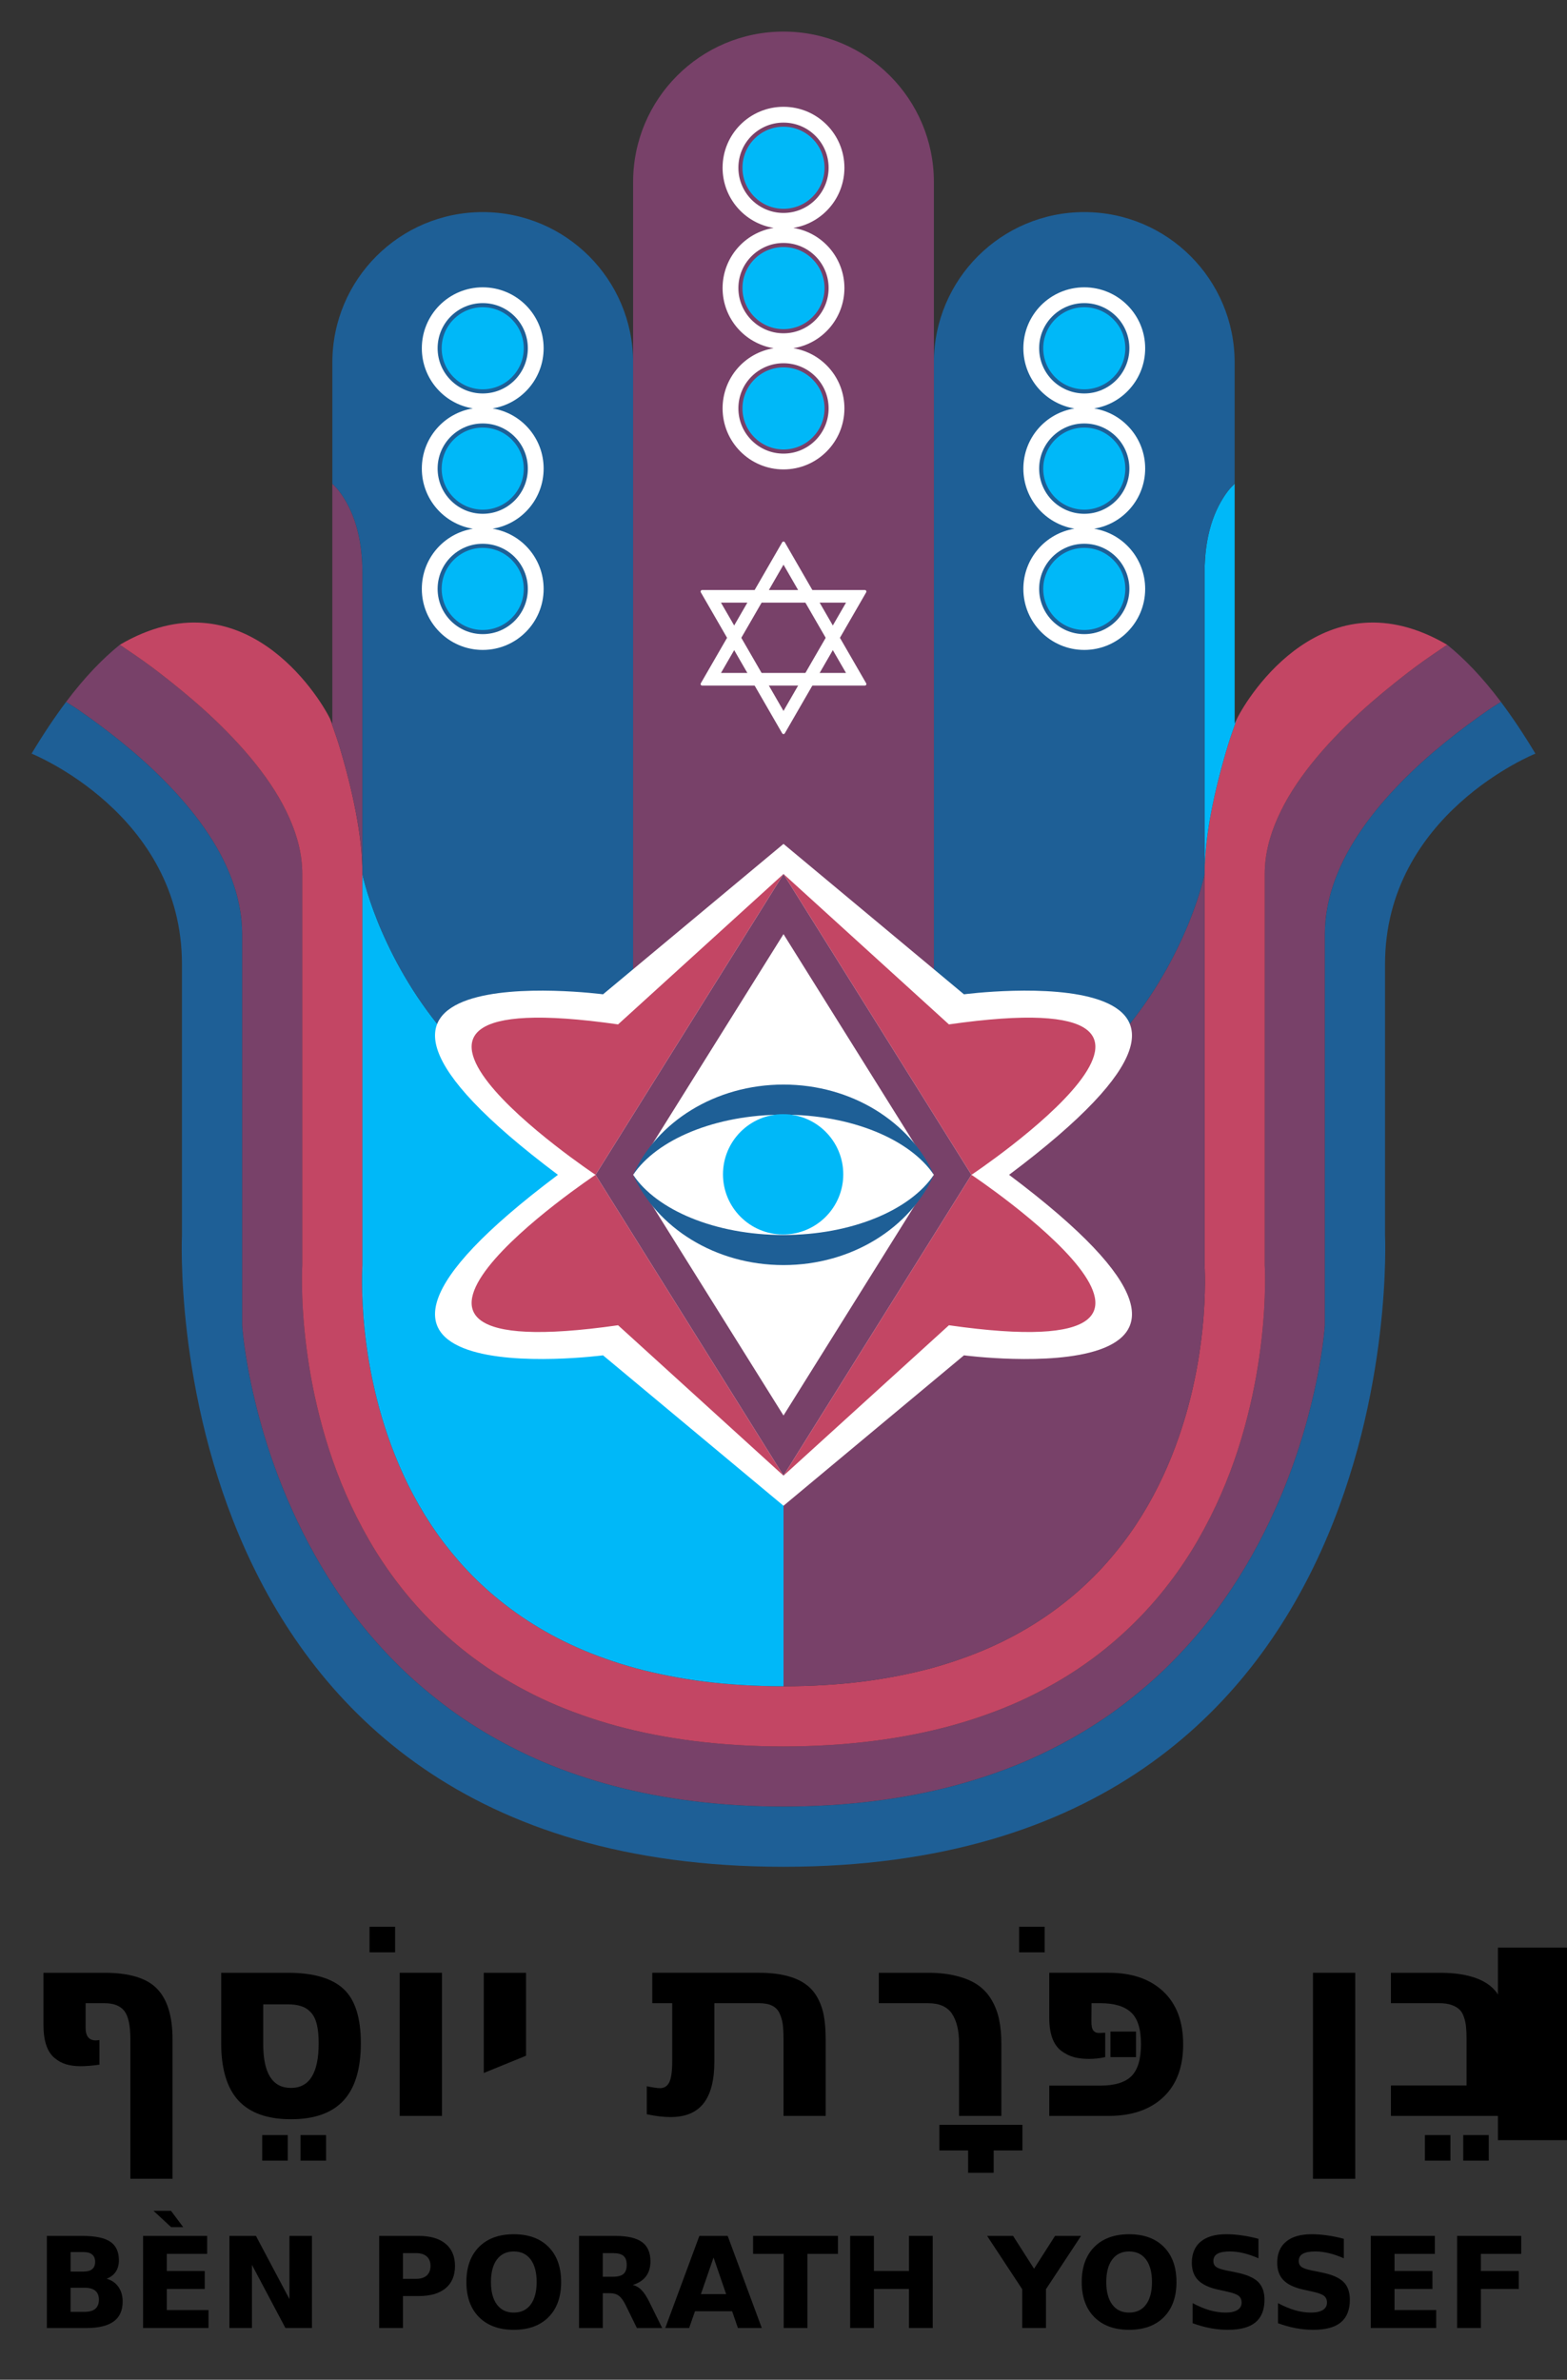 <?xml version="1.0" encoding="UTF-8" standalone="no"?>
<!-- Created with Inkscape (http://www.inkscape.org/) -->

<svg
   xmlns:dc="http://purl.org/dc/elements/1.1/"
   xmlns:cc="http://creativecommons.org/ns#"
   xmlns:rdf="http://www.w3.org/1999/02/22-rdf-syntax-ns#"
   xmlns:svg="http://www.w3.org/2000/svg"
   xmlns="http://www.w3.org/2000/svg"
   xmlns:sodipodi="http://sodipodi.sourceforge.net/DTD/sodipodi-0.dtd"
   xmlns:inkscape="http://www.inkscape.org/namespaces/inkscape"
   width="521"
   height="791"
   id="svg2"
   version="1.1"
   inkscape:version="0.48.4 r9939"
   sodipodi:docname="logo-ben-porat-yossef.svg"
   inkscape:export-filename="/media/Disk/Dropbox/Shares/Haim Moryoussef/images/logo-ben-porat-yossef-proposition-finale.png"
   inkscape:export-xdpi="90"
   inkscape:export-ydpi="90">
  <rect width="100%" height="100%" fill="#333333" stroke="none"/>
  <defs
     id="defs4" />
  <sodipodi:namedview
     id="base"
     pagecolor="#ffffff"
     bordercolor="#666666"
     borderopacity="1.0"
     inkscape:pageopacity="0.0"
     inkscape:pageshadow="2"
     inkscape:zoom="5.6568542"
     inkscape:cx="64.659244"
     inkscape:cy="793.07854"
     inkscape:document-units="px"
     inkscape:current-layer="layer2"
     showgrid="true"
     inkscape:showpageshadow="false"
     inkscape:object-paths="false"
     inkscape:snap-intersection-paths="false"
     inkscape:object-nodes="false"
     inkscape:snap-smooth-nodes="false"
     inkscape:snap-midpoints="false"
     inkscape:window-width="1600"
     inkscape:window-height="876"
     inkscape:window-x="0"
     inkscape:window-y="0"
     inkscape:window-maximized="1"
     showguides="true"
     inkscape:guide-bbox="true"
     inkscape:snap-nodes="true"
     inkscape:snap-grids="true"
     inkscape:snap-object-midpoints="true"
     fit-margin-top="0"
     fit-margin-left="0"
     fit-margin-right="0"
     fit-margin-bottom="0">
    <inkscape:grid
       type="xygrid"
       id="grid2985"
       empspacing="5"
       visible="true"
       enabled="true"
       snapvisiblegridlinesonly="true"
       originx="-129.5px"
       originy="-19.5px" />
    <sodipodi:guide
       orientation="1,0"
       position="260.5,505.5"
       id="guide3023" />
    <sodipodi:guide
       orientation="0,1"
       position="260.5,720.5"
       id="guide3031" />
    <sodipodi:guide
       orientation="1,0"
       position="210.5,480.5"
       id="guide3033" />
    <sodipodi:guide
       orientation="1,0"
       position="310.5,480.5"
       id="guide3035" />
    <sodipodi:guide
       orientation="1,0"
       position="160.5,650.5"
       id="guide3826" />
    <sodipodi:guide
       orientation="1,0"
       position="360.5,650.5"
       id="guide3830" />
    <sodipodi:guide
       orientation="6.123234e-17,1"
       position="260.5,500.5"
       id="guide3832" />
    <sodipodi:guide
       orientation="1,0"
       position="240.5,615.5"
       id="guide3928" />
    <sodipodi:guide
       orientation="1,0"
       position="280.5,615.5"
       id="guide3930" />
    <sodipodi:guide
       orientation="0,1"
       position="260.5,300.5"
       id="guide3932" />
    <sodipodi:guide
       orientation="0,1"
       position="260.5,400.5"
       id="guide3934" />
    <sodipodi:guide
       orientation="0,1"
       position="100.5,640.5"
       id="guide4186" />
    <sodipodi:guide
       orientation="0,1"
       position="140.5,520.5"
       id="guide4216" />
    <sodipodi:guide
       orientation="1,0"
       position="10.5,480.5"
       id="guide3058" />
    <sodipodi:guide
       orientation="1,0"
       position="510.5,480.5"
       id="guide3060" />
    <sodipodi:guide
       orientation="0,1"
       position="260.5,780.5"
       id="guide3062" />
    <sodipodi:guide
       orientation="0,1"
       position="260.5,170.5"
       id="guide3064" />
    <sodipodi:guide
       orientation="0,1"
       position="260.5,150.5"
       id="guide3066" />
    <sodipodi:guide
       orientation="0,1"
       position="460.5,135.5"
       id="guide3137" />
    <sodipodi:guide
       orientation="0,1"
       position="503.714,87.692"
       id="guide3139" />
    <sodipodi:guide
       orientation="0,1"
       position="55.5,65.5"
       id="guide3212" />
    <sodipodi:guide
       orientation="0,1"
       position="55.5,55.5"
       id="guide3214" />
  </sodipodi:namedview>
  <g
     inkscape:groupmode="layer"
     id="layer1"
     inkscape:label="Layer 1"
     transform="translate(-129.5,-179.5)">
    <flowRoot
       xml:space="preserve"
       id="flowRoot3046"
       style="font-size:40px;font-style:normal;font-variant:normal;font-weight:normal;font-stretch:normal;line-height:125%;letter-spacing:0px;word-spacing:0px;fill:#000000;fill-opacity:1;stroke:none;font-family:StamD;-inkscape-font-specification:StamD"><flowRegion
         id="flowRegion3048"><rect
           id="rect3050"
           width="1197.839"
           height="181.019"
           x="-342.24"
           y="1002.728" /></flowRegion><flowPara
         id="flowPara3052" /></flowRoot>    <g
       id="g3113"
       transform="translate(-1.274,32.808)">
      <path
         d="m 604.526,856.372 8.496,0 0,8.496 -8.496,0 0,-8.496 m 12.744,0 8.496,0 0,8.496 -8.496,0 0,-8.496"
         style="font-size:87px;font-style:normal;font-variant:normal;font-weight:normal;font-stretch:normal;text-align:center;line-height:125%;letter-spacing:0px;word-spacing:0px;text-anchor:middle;fill:#000000;fill-opacity:1;stroke:none;font-family:StamD;-inkscape-font-specification:StamD"
         id="path3071"
         inkscape:connector-curvature="0" />
      <path
         d="m 618.375,839.89 0,-15.463 c -3e-5,-1.614 -0.057,-2.945 -0.17,-3.993 -0.085,-1.076 -0.312,-2.152 -0.68,-3.229 -0.34,-1.076 -0.835,-1.926 -1.487,-2.549 -0.623,-0.623 -1.501,-1.133 -2.634,-1.529 -1.105,-0.396 -2.464,-0.595 -4.078,-0.595 l -16.1,0 0,-10.11 16.1,0 c 3.682,5e-5 6.853,0.326 9.516,0.977 2.69,0.651 4.899,1.586 6.627,2.804 1.756,1.218 3.144,2.818 4.163,4.8 1.048,1.954 1.77,4.106 2.167,6.457 0.425,2.351 0.637,5.14 0.637,8.369 l 0,14.061 6.372,0 0,10.11 -45.582,0 0,-10.11 25.148,0"
         style="font-size:87px;font-style:normal;font-variant:normal;font-weight:normal;font-stretch:normal;text-align:center;line-height:125%;letter-spacing:0px;word-spacing:0px;text-anchor:middle;fill:#000000;fill-opacity:1;stroke:none;font-family:StamD;-inkscape-font-specification:StamD"
         id="path3073"
         inkscape:connector-curvature="0" />
      <path
         d="m 581.375,802.422 0,68.479 -14.061,0 0,-68.479 14.061,0"
         style="font-size:87px;font-style:normal;font-variant:normal;font-weight:normal;font-stretch:normal;text-align:center;line-height:125%;letter-spacing:0px;word-spacing:0px;text-anchor:middle;fill:#000000;fill-opacity:1;stroke:none;font-family:StamD;-inkscape-font-specification:StamD"
         id="path3075"
         inkscape:connector-curvature="0" />
      <path
         d="m 469.608,787.129 8.496,0 0,8.496 -8.496,0 0,-8.496 m 4.248,15.293 0,0"
         style="font-size:87px;font-style:normal;font-variant:normal;font-weight:normal;font-stretch:normal;text-align:center;line-height:125%;letter-spacing:0px;word-spacing:0px;text-anchor:middle;fill:#000000;fill-opacity:1;stroke:none;font-family:StamD;-inkscape-font-specification:StamD"
         id="path3077"
         inkscape:connector-curvature="0" />
      <path
         d="m 499.982,821.963 8.496,0 0,8.496 -8.496,0 0,-8.496 m 4.248,4.248 0,0 m -24.596,-23.789 19.796,0 c 7.675,5e-5 13.707,2.067 18.097,6.202 4.418,4.135 6.627,9.997 6.627,17.587 -5e-5,7.59 -2.209,13.452 -6.627,17.587 C 513.108,847.933 507.076,850 499.43,850 l -19.796,0 0,-10.068 16.907,0 c 4.814,10e-6 8.284,-1.048 10.408,-3.144 2.124,-2.124 3.186,-5.678 3.186,-10.663 -4e-5,-5.013 -1.105,-8.524 -3.313,-10.535 -2.181,-2.039 -5.593,-3.059 -10.238,-3.059 l -2.889,0 -0.043,5.947 c -0.028,1.529 0.184,2.577 0.637,3.144 0.453,0.538 1.034,0.807 1.742,0.807 0.736,2e-5 1.473,-0.028 2.209,-0.085 l 0,8.114 c -1.756,0.397 -3.54,0.595 -5.353,0.595 -1.813,2e-5 -3.455,-0.184 -4.928,-0.552 -1.473,-0.396 -2.86,-1.062 -4.163,-1.997 -2.775,-2.011 -4.163,-5.721 -4.163,-11.13 l 0,-14.953"
         style="font-size:87px;font-style:normal;font-variant:normal;font-weight:normal;font-stretch:normal;text-align:center;line-height:125%;letter-spacing:0px;word-spacing:0px;text-anchor:middle;fill:#000000;fill-opacity:1;stroke:none;font-family:StamD;-inkscape-font-specification:StamD"
         id="path3079"
         inkscape:connector-curvature="0" />
      <path
         d="m 461.155,861.47 0,7.434 -8.496,0 0,-7.434 -9.558,0 0,-8.496 27.612,0 0,8.496 -9.558,0 M 456.907,850 l 0,0"
         style="font-size:87px;font-style:normal;font-variant:normal;font-weight:normal;font-stretch:normal;text-align:center;line-height:125%;letter-spacing:0px;word-spacing:0px;text-anchor:middle;fill:#000000;fill-opacity:1;stroke:none;font-family:StamD;-inkscape-font-specification:StamD"
         id="path3081"
         inkscape:connector-curvature="0" />
      <path
         d="m 463.704,825.829 0,24.171 -14.061,0 0,-24.171 c -3e-5,-4.163 -0.779,-7.42 -2.336,-9.771 -1.558,-2.351 -4.22,-3.526 -7.986,-3.526 l -16.355,0 0,-10.11 16.312,0 c 3.738,5e-5 7.023,0.382 9.855,1.147 2.86,0.736 5.197,1.77 7.009,3.101 1.841,1.331 3.328,3.002 4.46,5.013 1.133,1.982 1.926,4.121 2.379,6.415 0.481,2.266 0.722,4.843 0.722,7.731"
         style="font-size:87px;font-style:normal;font-variant:normal;font-weight:normal;font-stretch:normal;text-align:center;line-height:125%;letter-spacing:0px;word-spacing:0px;text-anchor:middle;fill:#000000;fill-opacity:1;stroke:none;font-family:StamD;-inkscape-font-specification:StamD"
         id="path3083"
         inkscape:connector-curvature="0" />
      <path
         d="m 405.293,824.427 0,25.573 -14.019,0 0,-25.616 c -5e-5,-2.011 -0.085,-3.639 -0.255,-4.885 -0.17,-1.246 -0.524,-2.45 -1.062,-3.611 -0.538,-1.161 -1.374,-2.011 -2.506,-2.549 -1.105,-0.538 -2.549,-0.807 -4.333,-0.807 l -14.826,0 0,19.286 c -3e-5,6.315 -1.204,10.988 -3.611,14.019 -2.379,3.03 -6.018,4.545 -10.917,4.545 -2.436,0 -5.083,-0.312 -7.944,-0.935 l 0,-9.303 c 2.124,0.425 3.583,0.637 4.375,0.637 1.416,10e-6 2.45,-0.651 3.101,-1.954 0.651,-1.331 0.977,-3.667 0.977,-7.009 l 0,-19.286 -6.627,0 0,-10.11 35.471,0 c 3.483,5e-5 6.514,0.326 9.091,0.977 2.577,0.651 4.687,1.572 6.33,2.761 1.671,1.161 3.016,2.676 4.036,4.545 1.019,1.841 1.727,3.866 2.124,6.075 0.396,2.181 0.595,4.73 0.595,7.646"
         style="font-size:87px;font-style:normal;font-variant:normal;font-weight:normal;font-stretch:normal;text-align:center;line-height:125%;letter-spacing:0px;word-spacing:0px;text-anchor:middle;fill:#000000;fill-opacity:1;stroke:none;font-family:StamD;-inkscape-font-specification:StamD"
         id="path3085"
         inkscape:connector-curvature="0" />
      <path
         d="m 305.676,802.422 0,27.57 -14.061,5.735 0,-33.305 14.061,0"
         style="font-size:87px;font-style:normal;font-variant:normal;font-weight:normal;font-stretch:normal;text-align:center;line-height:125%;letter-spacing:0px;word-spacing:0px;text-anchor:middle;fill:#000000;fill-opacity:1;stroke:none;font-family:StamD;-inkscape-font-specification:StamD"
         id="path3087"
         inkscape:connector-curvature="0" />
      <path
         d="m 253.638,787.129 8.496,0 0,8.496 -8.496,0 0,-8.496 m 4.248,15.293 0,0"
         style="font-size:87px;font-style:normal;font-variant:normal;font-weight:normal;font-stretch:normal;text-align:center;line-height:125%;letter-spacing:0px;word-spacing:0px;text-anchor:middle;fill:#000000;fill-opacity:1;stroke:none;font-family:StamD;-inkscape-font-specification:StamD"
         id="path3089"
         inkscape:connector-curvature="0" />
      <path
         d="m 277.724,802.422 0,47.578 -14.061,0 0,-47.578 14.061,0"
         style="font-size:87px;font-style:normal;font-variant:normal;font-weight:normal;font-stretch:normal;text-align:center;line-height:125%;letter-spacing:0px;word-spacing:0px;text-anchor:middle;fill:#000000;fill-opacity:1;stroke:none;font-family:StamD;-inkscape-font-specification:StamD"
         id="path3091"
         inkscape:connector-curvature="0" />
      <path
         d="m 217.954,856.372 8.496,0 0,8.496 -8.496,0 0,-8.496 m 12.744,0 8.496,0 0,8.496 -8.496,0 0,-8.496"
         style="font-size:87px;font-style:normal;font-variant:normal;font-weight:normal;font-stretch:normal;text-align:center;line-height:125%;letter-spacing:0px;word-spacing:0px;text-anchor:middle;fill:#000000;fill-opacity:1;stroke:none;font-family:StamD;-inkscape-font-specification:StamD"
         id="path3093"
         inkscape:connector-curvature="0" />
      <path
         d="m 204.318,802.422 22.132,0 c 8.496,5e-5 14.67,1.784 18.521,5.353 3.852,3.54 5.777,9.558 5.777,18.054 -5e-5,8.553 -1.926,14.911 -5.777,19.074 -3.852,4.135 -9.671,6.202 -17.459,6.202 -7.788,0 -13.608,-2.067 -17.459,-6.202 -3.823,-4.163 -5.735,-10.521 -5.735,-19.074 l 0,-23.407 m 22.132,10.493 -8.156,0 0,13.211 c -3e-5,9.714 3.073,14.571 9.218,14.571 6.145,10e-6 9.218,-4.956 9.218,-14.868 -4e-5,-2.52 -0.212,-4.63 -0.637,-6.33 -0.425,-1.699 -1.105,-3.03 -2.039,-3.993 -0.906,-0.963 -1.968,-1.628 -3.186,-1.997 -1.189,-0.396 -2.662,-0.595 -4.418,-0.595"
         style="font-size:87px;font-style:normal;font-variant:normal;font-weight:normal;font-stretch:normal;text-align:center;line-height:125%;letter-spacing:0px;word-spacing:0px;text-anchor:middle;fill:#000000;fill-opacity:1;stroke:none;font-family:StamD;-inkscape-font-specification:StamD"
         id="path3095"
         inkscape:connector-curvature="0" />
      <path
         d="m 188.133,824.427 0,46.474 -14.019,0 0,-46.516 c -4e-5,-4.446 -0.666,-7.533 -1.997,-9.261 -1.331,-1.728 -3.54,-2.591 -6.627,-2.591 l -6.245,0 0,8.241 c -2e-5,2.747 1.133,4.121 3.398,4.121 0.368,3e-5 0.765,-0.043 1.189,-0.127 l 0,8.199 c -2.436,0.34 -4.531,0.51 -6.287,0.51 -1.756,10e-6 -3.356,-0.212 -4.8,-0.637 -1.416,-0.425 -2.705,-1.133 -3.866,-2.124 -2.436,-2.039 -3.653,-5.692 -3.653,-10.96 l 0,-17.332 20.263,0 c 8.27,5e-5 14.103,1.77 17.502,5.31 3.427,3.54 5.14,9.105 5.14,16.695"
         style="font-size:87px;font-style:normal;font-variant:normal;font-weight:normal;font-stretch:normal;text-align:center;line-height:125%;letter-spacing:0px;word-spacing:0px;text-anchor:middle;fill:#000000;fill-opacity:1;stroke:none;font-family:StamD;-inkscape-font-specification:StamD"
         id="path3097"
         inkscape:connector-curvature="0" />
    </g>
    <flowRoot
       xml:space="preserve"
       id="flowRoot3129"
       style="font-size:40px;font-style:normal;font-variant:normal;font-weight:normal;font-stretch:normal;line-height:125%;letter-spacing:0px;word-spacing:0px;fill:#000000;fill-opacity:1;stroke:none;font-family:StamD;-inkscape-font-specification:StamD"
       transform="translate(515.53,751.872)"><flowRegion
         id="flowRegion3131"><rect
           id="rect3133"
           width="710"
           height="64"
           x="112"
           y="75" /></flowRegion><flowPara
         id="flowPara3135"
         style="font-size:56px;font-style:normal;font-variant:normal;font-weight:bold;font-stretch:normal;text-align:center;text-anchor:middle;font-family:Sans;-inkscape-font-specification:System Bold" /></flowRoot>    <g
       id="g3195"
       transform="translate(0.021,1.316)">
      <path
         d="m 157.318,933.229 c 1.244,0 2.187,-0.273 2.83,-0.82 0.643,-0.547 0.964,-1.353 0.964,-2.42 0,-1.053 -0.321,-1.853 -0.964,-2.399 -0.643,-0.561 -1.586,-0.841 -2.83,-0.841 l -4.368,0 0,6.481 4.368,0 m 0.267,13.392 c 1.586,0 2.775,-0.335 3.568,-1.005 0.807,-0.67 1.21,-1.682 1.21,-3.035 0,-1.326 -0.397,-2.317 -1.19,-2.974 -0.793,-0.67 -1.989,-1.005 -3.589,-1.005 l -4.635,0 0,8.018 4.635,0 m 7.342,-11.013 c 1.695,0.492 3.008,1.401 3.938,2.728 0.93,1.326 1.395,2.953 1.395,4.881 0,2.953 -0.998,5.154 -2.994,6.604 -1.996,1.449 -5.031,2.174 -9.105,2.174 l -13.104,0 0,-30.618 11.854,0 c 4.252,0 7.328,0.643 9.229,1.928 1.914,1.285 2.871,3.343 2.871,6.173 0,1.49 -0.349,2.762 -1.046,3.814 -0.697,1.039 -1.709,1.812 -3.035,2.317"
         style="font-size:42px;font-style:normal;font-variant:normal;font-weight:normal;font-stretch:normal;text-align:center;line-height:125%;letter-spacing:0px;word-spacing:0px;text-anchor:middle;fill:#000000;fill-opacity:1;stroke:none;font-family:StamD;-inkscape-font-specification:StamD"
         id="path3150"
         inkscape:connector-curvature="0" />
      <path
         d="m 177.047,921.375 21.308,0 0,5.968 -13.412,0 0,5.701 12.612,0 0,5.968 -12.612,0 0,7.014 13.863,0 0,5.968 -21.759,0 0,-30.618 m 9.29,-8.326 4.061,5.414 -4.02,0 -5.845,-5.414 5.804,0"
         style="font-size:42px;font-style:normal;font-variant:normal;font-weight:normal;font-stretch:normal;text-align:center;line-height:125%;letter-spacing:0px;word-spacing:0px;text-anchor:middle;fill:#000000;fill-opacity:1;stroke:none;font-family:StamD;-inkscape-font-specification:StamD"
         id="path3152"
         inkscape:connector-curvature="0" />
      <path
         d="m 205.758,921.375 8.818,0 11.136,21 0,-21 7.485,0 0,30.618 -8.818,0 -11.136,-21 0,21 -7.485,0 0,-30.618"
         style="font-size:42px;font-style:normal;font-variant:normal;font-weight:normal;font-stretch:normal;text-align:center;line-height:125%;letter-spacing:0px;word-spacing:0px;text-anchor:middle;fill:#000000;fill-opacity:1;stroke:none;font-family:StamD;-inkscape-font-specification:StamD"
         id="path3154"
         inkscape:connector-curvature="0" />
      <path
         d="m 255.551,921.375 13.104,0 c 3.896,0 6.884,0.868 8.962,2.604 2.092,1.723 3.138,4.184 3.138,7.383 0,3.213 -1.046,5.688 -3.138,7.424 -2.078,1.723 -5.066,2.584 -8.962,2.584 l -5.209,0 0,10.623 -7.896,0 0,-30.618 m 7.896,5.722 0,8.552 4.368,0 c 1.531,10e-5 2.714,-0.369 3.548,-1.107 0.834,-0.752 1.251,-1.812 1.251,-3.179 0,-1.367 -0.417,-2.42 -1.251,-3.158 -0.834,-0.738 -2.017,-1.107 -3.548,-1.107 l -4.368,0"
         style="font-size:42px;font-style:normal;font-variant:normal;font-weight:normal;font-stretch:normal;text-align:center;line-height:125%;letter-spacing:0px;word-spacing:0px;text-anchor:middle;fill:#000000;fill-opacity:1;stroke:none;font-family:StamD;-inkscape-font-specification:StamD"
         id="path3156"
         inkscape:connector-curvature="0" />
      <path
         d="m 300.299,926.543 c -2.406,0 -4.272,0.889 -5.599,2.666 -1.326,1.777 -1.989,4.279 -1.989,7.506 0,3.213 0.663,5.708 1.989,7.485 1.326,1.777 3.192,2.666 5.599,2.666 2.42,0 4.293,-0.889 5.619,-2.666 1.326,-1.777 1.989,-4.272 1.989,-7.485 0,-3.227 -0.663,-5.729 -1.989,-7.506 -1.326,-1.777 -3.199,-2.666 -5.619,-2.666 m 0,-5.722 c 4.922,0 8.777,1.408 11.566,4.225 2.789,2.816 4.184,6.706 4.184,11.669 0,4.949 -1.395,8.832 -4.184,11.649 -2.789,2.816 -6.644,4.225 -11.566,4.225 -4.908,0 -8.764,-1.408 -11.566,-4.225 -2.789,-2.816 -4.184,-6.699 -4.184,-11.649 0,-4.963 1.395,-8.852 4.184,-11.669 2.803,-2.816 6.658,-4.225 11.566,-4.225"
         style="font-size:42px;font-style:normal;font-variant:normal;font-weight:normal;font-stretch:normal;text-align:center;line-height:125%;letter-spacing:0px;word-spacing:0px;text-anchor:middle;fill:#000000;fill-opacity:1;stroke:none;font-family:StamD;-inkscape-font-specification:StamD"
         id="path3158"
         inkscape:connector-curvature="0" />
      <path
         d="m 333.214,934.952 c 1.654,0 2.837,-0.308 3.548,-0.923 0.725,-0.615 1.087,-1.627 1.087,-3.035 0,-1.395 -0.362,-2.393 -1.087,-2.994 -0.711,-0.602 -1.894,-0.902 -3.548,-0.902 l -3.322,0 0,7.854 3.322,0 m -3.322,5.455 0,11.587 -7.896,0 0,-30.618 12.059,0 c 4.033,0 6.986,0.677 8.859,2.03 1.887,1.353 2.83,3.493 2.83,6.419 0,2.023 -0.492,3.685 -1.476,4.983 -0.971,1.299 -2.441,2.256 -4.409,2.871 1.08,0.246 2.044,0.807 2.892,1.682 0.861,0.861 1.73,2.174 2.604,3.938 l 4.286,8.695 -8.408,0 -3.732,-7.608 c -0.752,-1.531 -1.518,-2.577 -2.297,-3.138 -0.766,-0.561 -1.791,-0.841 -3.076,-0.841 l -2.235,0"
         style="font-size:42px;font-style:normal;font-variant:normal;font-weight:normal;font-stretch:normal;text-align:center;line-height:125%;letter-spacing:0px;word-spacing:0px;text-anchor:middle;fill:#000000;fill-opacity:1;stroke:none;font-family:StamD;-inkscape-font-specification:StamD"
         id="path3160"
         inkscape:connector-curvature="0" />
      <path
         d="m 372.897,946.415 -12.346,0 -1.948,5.578 -7.936,0 11.341,-30.618 9.413,0 11.341,30.618 -7.936,0 -1.928,-5.578 m -10.377,-5.681 8.388,0 -4.184,-12.182 -4.204,12.182"
         style="font-size:42px;font-style:normal;font-variant:normal;font-weight:normal;font-stretch:normal;text-align:center;line-height:125%;letter-spacing:0px;word-spacing:0px;text-anchor:middle;fill:#000000;fill-opacity:1;stroke:none;font-family:StamD;-inkscape-font-specification:StamD"
         id="path3162"
         inkscape:connector-curvature="0" />
      <path
         d="m 379.869,921.375 28.219,0 0,5.968 -10.151,0 0,24.65 -7.896,0 0,-24.65 -10.172,0 0,-5.968"
         style="font-size:42px;font-style:normal;font-variant:normal;font-weight:normal;font-stretch:normal;text-align:center;line-height:125%;letter-spacing:0px;word-spacing:0px;text-anchor:middle;fill:#000000;fill-opacity:1;stroke:none;font-family:StamD;-inkscape-font-specification:StamD"
         id="path3164"
         inkscape:connector-curvature="0" />
      <path
         d="m 412.148,921.375 7.896,0 0,11.669 11.649,0 0,-11.669 7.896,0 0,30.618 -7.896,0 0,-12.982 -11.649,0 0,12.982 -7.896,0 0,-30.618"
         style="font-size:42px;font-style:normal;font-variant:normal;font-weight:normal;font-stretch:normal;text-align:center;line-height:125%;letter-spacing:0px;word-spacing:0px;text-anchor:middle;fill:#000000;fill-opacity:1;stroke:none;font-family:StamD;-inkscape-font-specification:StamD"
         id="path3166"
         inkscape:connector-curvature="0" />
      <path
         d="m 457.676,921.375 8.634,0 6.973,10.91 6.973,-10.91 8.654,0 -11.669,17.719 0,12.899 -7.896,0 0,-12.899 -11.669,-17.719"
         style="font-size:42px;font-style:normal;font-variant:normal;font-weight:normal;font-stretch:normal;text-align:center;line-height:125%;letter-spacing:0px;word-spacing:0px;text-anchor:middle;fill:#000000;fill-opacity:1;stroke:none;font-family:StamD;-inkscape-font-specification:StamD"
         id="path3168"
         inkscape:connector-curvature="0" />
      <path
         d="m 504.885,926.543 c -2.406,0 -4.272,0.889 -5.599,2.666 -1.326,1.777 -1.989,4.279 -1.989,7.506 0,3.213 0.663,5.708 1.989,7.485 1.326,1.777 3.192,2.666 5.599,2.666 2.42,0 4.293,-0.889 5.619,-2.666 1.326,-1.777 1.989,-4.272 1.989,-7.485 -10e-5,-3.227 -0.663,-5.729 -1.989,-7.506 -1.326,-1.777 -3.199,-2.666 -5.619,-2.666 m 0,-5.722 c 4.922,0 8.777,1.408 11.566,4.225 2.789,2.816 4.184,6.706 4.184,11.669 -1e-4,4.949 -1.395,8.832 -4.184,11.649 -2.789,2.816 -6.645,4.225 -11.566,4.225 -4.908,0 -8.764,-1.408 -11.566,-4.225 -2.789,-2.816 -4.184,-6.699 -4.184,-11.649 0,-4.963 1.395,-8.852 4.184,-11.669 2.803,-2.816 6.658,-4.225 11.566,-4.225"
         style="font-size:42px;font-style:normal;font-variant:normal;font-weight:normal;font-stretch:normal;text-align:center;line-height:125%;letter-spacing:0px;word-spacing:0px;text-anchor:middle;fill:#000000;fill-opacity:1;stroke:none;font-family:StamD;-inkscape-font-specification:StamD"
         id="path3170"
         inkscape:connector-curvature="0" />
      <path
         d="m 547.89,922.339 0,6.48 c -1.682,-0.752 -3.322,-1.319 -4.922,-1.702 -1.6,-0.383 -3.11,-0.574 -4.532,-0.574 -1.887,0 -3.281,0.26 -4.184,0.779 -0.902,0.519 -1.354,1.326 -1.354,2.42 0,0.82 0.301,1.463 0.902,1.928 0.615,0.451 1.723,0.841 3.322,1.169 l 3.363,0.677 c 3.404,0.684 5.824,1.723 7.26,3.117 1.435,1.395 2.153,3.377 2.153,5.947 0,3.377 -1.005,5.893 -3.015,7.547 -1.996,1.641 -5.052,2.461 -9.167,2.461 -1.941,0 -3.89,-0.185 -5.845,-0.554 -1.955,-0.369 -3.91,-0.916 -5.865,-1.641 l 0,-6.665 c 1.955,1.039 3.842,1.825 5.66,2.358 1.832,0.52 3.596,0.779 5.291,0.779 1.723,0 3.042,-0.287 3.958,-0.861 0.916,-0.574 1.374,-1.395 1.374,-2.461 0,-0.957 -0.315,-1.695 -0.943,-2.215 -0.615,-0.519 -1.853,-0.984 -3.712,-1.395 l -3.056,-0.677 c -3.062,-0.656 -5.305,-1.702 -6.727,-3.138 -1.408,-1.435 -2.112,-3.37 -2.112,-5.804 0,-3.049 0.984,-5.394 2.953,-7.034 1.969,-1.641 4.799,-2.461 8.49,-2.461 1.682,0 3.411,0.13 5.188,0.39 1.777,0.246 3.616,0.622 5.517,1.128"
         style="font-size:42px;font-style:normal;font-variant:normal;font-weight:normal;font-stretch:normal;text-align:center;line-height:125%;letter-spacing:0px;word-spacing:0px;text-anchor:middle;fill:#000000;fill-opacity:1;stroke:none;font-family:StamD;-inkscape-font-specification:StamD"
         id="path3172"
         inkscape:connector-curvature="0" />
      <path
         d="m 576.273,922.339 0,6.48 c -1.682,-0.752 -3.322,-1.319 -4.922,-1.702 -1.6,-0.383 -3.11,-0.574 -4.532,-0.574 -1.887,0 -3.281,0.26 -4.184,0.779 -0.902,0.519 -1.354,1.326 -1.353,2.42 -10e-5,0.82 0.301,1.463 0.902,1.928 0.615,0.451 1.723,0.841 3.322,1.169 l 3.363,0.677 c 3.404,0.684 5.824,1.723 7.26,3.117 1.435,1.395 2.153,3.377 2.153,5.947 0,3.377 -1.005,5.893 -3.015,7.547 -1.996,1.641 -5.052,2.461 -9.167,2.461 -1.941,0 -3.89,-0.185 -5.845,-0.554 -1.955,-0.369 -3.91,-0.916 -5.865,-1.641 l 0,-6.665 c 1.955,1.039 3.842,1.825 5.66,2.358 1.832,0.52 3.596,0.779 5.291,0.779 1.723,0 3.042,-0.287 3.958,-0.861 0.916,-0.574 1.374,-1.395 1.374,-2.461 0,-0.957 -0.314,-1.695 -0.943,-2.215 -0.615,-0.519 -1.853,-0.984 -3.712,-1.395 l -3.056,-0.677 c -3.062,-0.656 -5.305,-1.702 -6.727,-3.138 -1.408,-1.435 -2.112,-3.37 -2.112,-5.804 0,-3.049 0.984,-5.394 2.953,-7.034 1.969,-1.641 4.799,-2.461 8.49,-2.461 1.682,0 3.411,0.13 5.189,0.39 1.777,0.246 3.616,0.622 5.517,1.128"
         style="font-size:42px;font-style:normal;font-variant:normal;font-weight:normal;font-stretch:normal;text-align:center;line-height:125%;letter-spacing:0px;word-spacing:0px;text-anchor:middle;fill:#000000;fill-opacity:1;stroke:none;font-family:StamD;-inkscape-font-specification:StamD"
         id="path3174"
         inkscape:connector-curvature="0" />
      <path
         d="m 585.234,921.375 21.308,0 0,5.968 -13.412,0 0,5.701 12.612,0 0,5.968 -12.612,0 0,7.014 13.863,0 0,5.968 -21.759,0 0,-30.618"
         style="font-size:42px;font-style:normal;font-variant:normal;font-weight:normal;font-stretch:normal;text-align:center;line-height:125%;letter-spacing:0px;word-spacing:0px;text-anchor:middle;fill:#000000;fill-opacity:1;stroke:none;font-family:StamD;-inkscape-font-specification:StamD"
         id="path3176"
         inkscape:connector-curvature="0" />
      <path
         d="m 613.945,921.375 21.308,0 0,5.968 -13.412,0 0,5.701 12.612,0 0,5.968 -12.612,0 0,12.982 -7.896,0 0,-30.618"
         style="font-size:42px;font-style:normal;font-variant:normal;font-weight:normal;font-stretch:normal;text-align:center;line-height:125%;letter-spacing:0px;word-spacing:0px;text-anchor:middle;fill:#000000;fill-opacity:1;stroke:none;font-family:StamD;-inkscape-font-specification:StamD"
         id="path3178"
         inkscape:connector-curvature="0" />
    </g>
  </g>
  <g
     inkscape:groupmode="layer"
     id="layer2"
     inkscape:label="Layer 2"
     transform="translate(-129.5,-179.5)">
    <path
       style="fill:#784169;stroke:none;fill-opacity:1"
       d="m 610.656,393.812 c -3.552,2.439 -7.028,4.716 -10.656,7.438 -3.125,2.344 -6.236,4.786 -9.312,7.312 -3.076,2.527 -6.133,5.127 -9.062,7.812 -2.93,2.686 -5.752,5.461 -8.438,8.281 -2.686,2.82 -5.219,5.695 -7.562,8.625 -2.344,2.93 -4.502,5.922 -6.406,8.938 -1.904,3.015 -3.539,6.049 -4.906,9.125 -1.367,3.076 -2.455,6.168 -3.188,9.281 -0.366,1.556 -0.655,3.127 -0.844,4.688 C 550.092,466.873 550,468.438 550,470 l 0,130 c 0,0 0.152,2.5 0.094,6.875 -0.029,2.188 -0.098,4.828 -0.281,7.875 -0.183,3.047 -0.477,6.5 -0.906,10.25 -0.43,3.75 -1.012,7.828 -1.781,12.125 -0.769,4.297 -1.736,8.812 -2.938,13.5 -1.201,4.688 -2.618,9.516 -4.344,14.438 -1.726,4.922 -3.75,9.938 -6.094,14.938 -1.172,2.5 -2.438,5.01 -3.781,7.5 -1.344,2.49 -2.754,4.977 -4.281,7.438 -1.527,2.461 -3.153,4.9 -4.875,7.312 -1.722,2.412 -3.54,4.781 -5.469,7.125 -1.929,2.344 -3.978,4.65 -6.125,6.906 -2.147,2.256 -4.405,4.445 -6.781,6.594 -2.377,2.148 -4.882,4.26 -7.5,6.281 -2.618,2.021 -5.348,3.969 -8.219,5.844 -2.871,1.875 -5.864,3.666 -9,5.375 -3.136,1.709 -6.401,3.352 -9.812,4.875 -3.412,1.523 -6.988,2.932 -10.688,4.25 -3.7,1.318 -7.532,2.531 -11.531,3.625 -3.999,1.094 -8.159,2.057 -12.469,2.906 -4.31,0.85 -8.774,1.57 -13.406,2.156 -4.633,0.586 -9.44,1.041 -14.406,1.344 C 400.44,759.834 395.312,760 390,760 c -5.312,0 -10.44,-0.166 -15.406,-0.469 -4.967,-0.303 -9.774,-0.758 -14.406,-1.344 -4.633,-0.586 -9.096,-1.307 -13.406,-2.156 -4.31,-0.85 -8.47,-1.812 -12.469,-2.906 -3.999,-1.094 -7.832,-2.307 -11.531,-3.625 -3.7,-1.318 -7.276,-2.727 -10.688,-4.25 -3.412,-1.523 -6.677,-3.166 -9.812,-4.875 -3.136,-1.709 -6.129,-3.5 -9,-5.375 -2.871,-1.875 -5.601,-3.822 -8.219,-5.844 -2.618,-2.021 -5.123,-4.133 -7.5,-6.281 -2.377,-2.148 -4.634,-4.338 -6.781,-6.594 -2.147,-2.256 -4.196,-4.562 -6.125,-6.906 -1.929,-2.344 -3.747,-4.713 -5.469,-7.125 -1.722,-2.412 -3.348,-4.852 -4.875,-7.312 -1.527,-2.461 -2.938,-4.947 -4.281,-7.438 -1.344,-2.49 -2.609,-5 -3.781,-7.5 -2.344,-5 -4.368,-10.016 -6.094,-14.938 -1.726,-4.922 -3.143,-9.75 -4.344,-14.438 -1.201,-4.688 -2.168,-9.203 -2.938,-13.5 -0.769,-4.297 -1.352,-8.375 -1.781,-12.125 -0.43,-3.75 -0.723,-7.203 -0.906,-10.25 -0.183,-3.047 -0.252,-5.688 -0.281,-7.875 C 229.848,602.5 230,600 230,600 l 0,-130 c 0,-1.562 -0.092,-3.127 -0.281,-4.688 -0.189,-1.561 -0.478,-3.131 -0.844,-4.688 -0.732,-3.113 -1.82,-6.205 -3.188,-9.281 -1.367,-3.076 -3.002,-6.11 -4.906,-9.125 -1.904,-3.015 -4.062,-6.008 -6.406,-8.938 -2.344,-2.93 -4.877,-5.805 -7.562,-8.625 -2.686,-2.82 -5.508,-5.596 -8.438,-8.281 -2.93,-2.686 -5.986,-5.286 -9.062,-7.812 -3.076,-2.527 -6.188,-4.969 -9.312,-7.312 -3.629,-2.721 -7.104,-4.998 -10.656,-7.438 -5.699,4.606 -11.648,10.698 -17.875,19 1.341,0.884 2.439,1.503 3.844,2.469 C 160,418.504 165,422.188 170,426.25 c 2.5,2.031 5.008,4.156 7.469,6.375 2.461,2.219 4.875,4.545 7.219,6.938 2.344,2.393 4.602,4.855 6.75,7.406 2.148,2.551 4.188,5.18 6.062,7.875 1.875,2.695 3.602,5.457 5.125,8.281 1.523,2.825 2.844,5.717 3.938,8.656 1.094,2.939 1.945,5.929 2.531,8.969 C 209.68,483.79 210,486.875 210,490 l 0,130 c 0,0 0.145,2.5 0.75,6.875 0.303,2.188 0.717,4.828 1.281,7.875 0.564,3.047 1.289,6.5 2.188,10.25 0.898,3.75 1.975,7.828 3.281,12.125 1.306,4.297 2.838,8.812 4.625,13.5 1.787,4.688 3.846,9.516 6.188,14.438 2.341,4.922 4.969,9.938 7.938,14.938 2.969,5 6.268,10.016 9.938,14.938 1.835,2.461 3.758,4.9 5.781,7.312 2.024,2.412 4.153,4.781 6.375,7.125 2.222,2.344 4.54,4.65 6.969,6.906 2.429,2.256 4.98,4.445 7.625,6.594 2.645,2.148 5.379,4.26 8.25,6.281 2.871,2.021 5.863,3.969 8.969,5.844 3.105,1.875 6.338,3.666 9.688,5.375 3.349,1.709 6.804,3.352 10.406,4.875 3.602,1.523 7.354,2.932 11.219,4.25 3.864,1.318 7.864,2.531 12,3.625 4.136,1.094 8.396,2.057 12.812,2.906 4.416,0.85 8.982,1.57 13.688,2.156 4.706,0.586 9.558,1.041 14.562,1.344 C 379.536,779.834 384.688,780 390,780 c 5.312,0 10.464,-0.166 15.469,-0.469 5.005,-0.303 9.857,-0.758 14.562,-1.344 4.706,-0.586 9.271,-1.307 13.688,-2.156 4.416,-0.85 8.677,-1.812 12.812,-2.906 4.136,-1.094 8.136,-2.307 12,-3.625 3.864,-1.318 7.616,-2.727 11.219,-4.25 3.602,-1.523 7.057,-3.166 10.406,-4.875 3.349,-1.709 6.582,-3.5 9.688,-5.375 3.105,-1.875 6.098,-3.822 8.969,-5.844 2.871,-2.021 5.605,-4.133 8.25,-6.281 2.645,-2.148 5.196,-4.338 7.625,-6.594 2.429,-2.256 4.747,-4.562 6.969,-6.906 2.222,-2.344 4.351,-4.713 6.375,-7.125 2.024,-2.412 3.947,-4.852 5.781,-7.312 3.669,-4.922 6.969,-9.938 9.938,-14.938 2.969,-5 5.596,-10.016 7.938,-14.938 2.341,-4.922 4.4,-9.75 6.188,-14.438 1.787,-4.688 3.319,-9.203 4.625,-13.5 1.306,-4.297 2.383,-8.375 3.281,-12.125 0.898,-3.75 1.624,-7.203 2.188,-10.25 0.564,-3.047 0.979,-5.688 1.281,-7.875 C 569.855,622.5 570,620 570,620 l 0,-130 c 0,-3.125 0.32,-6.21 0.906,-9.25 0.586,-3.04 1.438,-6.029 2.531,-8.969 1.094,-2.939 2.414,-5.832 3.938,-8.656 1.523,-2.825 3.25,-5.586 5.125,-8.281 1.875,-2.695 3.914,-5.324 6.062,-7.875 2.148,-2.551 4.406,-5.014 6.75,-7.406 2.344,-2.393 4.758,-4.718 7.219,-6.938 2.461,-2.219 4.969,-4.344 7.469,-6.375 5,-4.062 10,-7.746 14.688,-10.969 1.405,-0.966 2.503,-1.585 3.844,-2.469 -6.228,-8.302 -12.176,-14.394 -17.875,-19 z"
       id="path4182"
       inkscape:connector-curvature="0" />
    <path
       style="fill:#c34664;stroke:none;fill-opacity:1"
       d="M 239.25,418.438 C 235.472,410.683 210,370 169.344,393.812 c 3.552,2.439 7.028,4.716 10.656,7.438 3.125,2.344 6.236,4.786 9.312,7.312 3.076,2.527 6.133,5.127 9.062,7.812 2.93,2.686 5.752,5.461 8.438,8.281 2.686,2.82 5.219,5.695 7.562,8.625 2.344,2.93 4.502,5.922 6.406,8.938 1.904,3.015 3.539,6.049 4.906,9.125 1.367,3.076 2.455,6.168 3.188,9.281 0.366,1.556 0.655,3.127 0.844,4.688 C 229.908,466.873 230,468.438 230,470 l 0,130 c 0,0 -0.152,2.5 -0.094,6.875 0.029,2.188 0.098,4.828 0.281,7.875 0.183,3.047 0.477,6.5 0.906,10.25 0.43,3.75 1.012,7.828 1.781,12.125 0.769,4.297 1.736,8.812 2.938,13.5 1.201,4.688 2.618,9.516 4.344,14.438 1.726,4.922 3.75,9.938 6.094,14.938 1.172,2.5 2.438,5.01 3.781,7.5 1.344,2.49 2.754,4.977 4.281,7.438 1.527,2.461 3.153,4.9 4.875,7.312 1.722,2.412 3.54,4.781 5.469,7.125 1.929,2.344 3.978,4.65 6.125,6.906 2.147,2.256 4.405,4.445 6.781,6.594 2.377,2.148 4.882,4.26 7.5,6.281 2.618,2.021 5.348,3.969 8.219,5.844 2.871,1.875 5.864,3.666 9,5.375 3.136,1.709 6.401,3.352 9.812,4.875 3.412,1.523 6.988,2.932 10.688,4.25 3.7,1.318 7.532,2.531 11.531,3.625 3.999,1.094 8.159,2.057 12.469,2.906 4.31,0.85 8.774,1.57 13.406,2.156 4.633,0.586 9.44,1.041 14.406,1.344 C 379.56,759.834 384.688,760 390,760 c 5.312,0 10.44,-0.166 15.406,-0.469 4.967,-0.303 9.774,-0.758 14.406,-1.344 4.633,-0.586 9.096,-1.307 13.406,-2.156 4.31,-0.85 8.47,-1.812 12.469,-2.906 3.999,-1.094 7.832,-2.307 11.531,-3.625 3.7,-1.318 7.276,-2.727 10.688,-4.25 3.412,-1.523 6.677,-3.166 9.812,-4.875 3.136,-1.709 6.129,-3.5 9,-5.375 2.871,-1.875 5.601,-3.822 8.219,-5.844 2.618,-2.021 5.123,-4.133 7.5,-6.281 2.377,-2.148 4.634,-4.338 6.781,-6.594 2.147,-2.256 4.196,-4.562 6.125,-6.906 1.929,-2.344 3.747,-4.713 5.469,-7.125 1.722,-2.412 3.348,-4.852 4.875,-7.312 1.527,-2.461 2.938,-4.947 4.281,-7.438 1.344,-2.49 2.609,-5 3.781,-7.5 2.344,-5 4.368,-10.016 6.094,-14.938 1.726,-4.922 3.143,-9.75 4.344,-14.438 1.201,-4.688 2.168,-9.203 2.938,-13.5 0.769,-4.297 1.352,-8.375 1.781,-12.125 0.43,-3.75 0.723,-7.203 0.906,-10.25 0.183,-3.047 0.252,-5.688 0.281,-7.875 C 550.152,602.5 550,600 550,600 l 0,-130 c 0,-1.562 0.092,-3.127 0.281,-4.688 0.189,-1.561 0.478,-3.131 0.844,-4.688 0.732,-3.113 1.82,-6.205 3.188,-9.281 1.367,-3.076 3.002,-6.11 4.906,-9.125 1.904,-3.015 4.062,-6.008 6.406,-8.938 2.344,-2.93 4.877,-5.805 7.562,-8.625 2.686,-2.82 5.508,-5.596 8.438,-8.281 2.93,-2.686 5.986,-5.286 9.062,-7.812 3.076,-2.527 6.188,-4.969 9.312,-7.312 3.629,-2.721 7.104,-4.998 10.656,-7.438 C 570,370 544.528,410.683 540.75,418.438 c -0.96,2.869 -2.074,5.744 -2.938,8.594 -1.172,3.867 -2.235,7.692 -3.188,11.469 -0.952,3.777 -1.785,7.502 -2.469,11.125 -0.684,3.623 -1.228,7.157 -1.594,10.562 C 530.196,463.593 530,466.875 530,470 l 0,130 c 0,0 0.145,2.172 0.125,6 -0.019,3.828 -0.203,9.312 -0.906,15.875 -0.352,3.281 -0.822,6.834 -1.469,10.594 -0.647,3.76 -1.475,7.742 -2.5,11.844 -1.025,4.102 -2.263,8.318 -3.75,12.625 -1.487,4.307 -3.219,8.688 -5.25,13.062 -2.031,4.375 -4.341,8.756 -7,13.062 -1.329,2.153 -2.748,4.296 -4.25,6.406 -1.502,2.111 -3.097,4.168 -4.781,6.219 -1.685,2.051 -3.466,4.089 -5.344,6.062 -1.878,1.974 -3.856,3.901 -5.938,5.781 -2.081,1.88 -4.267,3.7 -6.562,5.469 -2.295,1.769 -4.699,3.484 -7.219,5.125 -2.52,1.641 -5.152,3.223 -7.906,4.719 -2.754,1.495 -5.626,2.917 -8.625,4.25 -2.999,1.333 -6.12,2.565 -9.375,3.719 -3.255,1.154 -6.636,2.23 -10.156,3.188 -3.521,0.957 -7.203,1.788 -11,2.531 -3.797,0.743 -7.729,1.394 -11.812,1.906 -4.083,0.513 -8.307,0.891 -12.688,1.156 C 399.214,739.859 394.688,740 390,740 c -4.688,0 -9.214,-0.141 -13.594,-0.406 -4.38,-0.265 -8.604,-0.644 -12.688,-1.156 -4.083,-0.513 -8.016,-1.163 -11.812,-1.906 -3.797,-0.743 -7.479,-1.574 -11,-2.531 -3.521,-0.957 -6.902,-2.034 -10.156,-3.188 -3.255,-1.154 -6.376,-2.386 -9.375,-3.719 -2.999,-1.333 -5.871,-2.755 -8.625,-4.25 -2.754,-1.495 -5.387,-3.078 -7.906,-4.719 -2.52,-1.641 -4.924,-3.356 -7.219,-5.125 -2.295,-1.769 -4.481,-3.589 -6.562,-5.469 -2.081,-1.88 -4.06,-3.807 -5.938,-5.781 -1.878,-1.974 -3.659,-4.012 -5.344,-6.062 -1.685,-2.051 -3.279,-4.108 -4.781,-6.219 -1.502,-2.111 -2.921,-4.253 -4.25,-6.406 -2.659,-4.307 -4.969,-8.688 -7,-13.062 -2.031,-4.375 -3.763,-8.756 -5.25,-13.062 -1.487,-4.307 -2.725,-8.523 -3.75,-12.625 -1.025,-4.102 -1.853,-8.084 -2.5,-11.844 -0.647,-3.76 -1.117,-7.312 -1.469,-10.594 -0.703,-6.562 -0.887,-12.047 -0.906,-15.875 -0.019,-3.828 0.125,-6 0.125,-6 l 0,-130 c 0,-3.125 -0.196,-6.407 -0.562,-9.812 -0.366,-3.406 -0.91,-6.939 -1.594,-10.562 -0.684,-3.623 -1.517,-7.348 -2.469,-11.125 -0.952,-3.777 -2.016,-7.602 -3.188,-11.469 -0.864,-2.85 -1.978,-5.725 -2.938,-8.594 z"
       id="path4208"
       inkscape:connector-curvature="0"
       sodipodi:nodetypes="ccsssssssssscssssssssssssssssssssssssssssssssssssssssssssscssssssssssccssssscssssssssssssssssssssssssssssssssssssssssscsssssc" />
    <path
       style="fill:#784169;stroke:none;fill-opacity:1"
       d="m 250,470 0,-100 c 0,-3.125 -0.196,-6.014 -0.562,-8.688 -0.366,-2.673 -0.91,-5.119 -1.594,-7.375 -0.684,-2.256 -1.517,-4.315 -2.469,-6.188 -0.952,-1.873 -2.016,-3.57 -3.188,-5.094 -0.679,-0.883 -1.448,-1.6 -2.188,-2.375 L 240,400 l 0,20 c 0,0 -0.439,-0.925 -0.75,-1.562 0.96,2.869 2.074,5.744 2.938,8.594 1.172,3.867 2.235,7.692 3.188,11.469 0.952,3.777 1.785,7.502 2.469,11.125 0.684,3.623 1.228,7.157 1.594,10.562 C 249.804,463.593 250,466.875 250,470 z"
       id="path4225"
       inkscape:connector-curvature="0" />
    <path
       style="fill:#00b8f8;stroke:none;fill-opacity:1"
       d="m 390,570 c -3.75,0 -7.412,-0.092 -10.969,-0.281 -3.557,-0.189 -7.006,-0.478 -10.375,-0.844 -3.369,-0.366 -6.658,-0.813 -9.844,-1.344 -3.186,-0.531 -6.273,-1.16 -9.281,-1.844 -3.008,-0.684 -5.916,-1.426 -8.75,-2.25 -2.834,-0.824 -5.584,-1.704 -8.25,-2.656 -2.666,-0.952 -5.248,-1.963 -7.75,-3.031 -2.502,-1.068 -4.938,-2.203 -7.281,-3.375 -4.688,-2.344 -9.074,-4.877 -13.156,-7.562 -4.082,-2.686 -7.859,-5.508 -11.375,-8.438 -3.516,-2.93 -6.762,-5.986 -9.75,-9.062 C 280.23,526.236 277.5,523.125 275,520 c -2.5,-3.125 -4.762,-6.236 -6.812,-9.312 -2.051,-3.076 -3.891,-6.133 -5.531,-9.062 -1.641,-2.93 -3.074,-5.752 -4.344,-8.438 -1.27,-2.686 -2.375,-5.219 -3.312,-7.562 -1.875,-4.688 -3.125,-8.578 -3.906,-11.312 C 250.312,471.578 250,470 250,470 l 0,130 c 0,0 -0.145,2.172 -0.125,6 0.019,3.828 0.203,9.312 0.906,15.875 0.352,3.281 0.822,6.834 1.469,10.594 0.647,3.76 1.475,7.742 2.5,11.844 1.025,4.102 2.263,8.318 3.75,12.625 1.487,4.307 3.219,8.688 5.25,13.062 2.031,4.375 4.341,8.756 7,13.062 1.329,2.153 2.748,4.296 4.25,6.406 1.502,2.111 3.097,4.168 4.781,6.219 1.685,2.051 3.466,4.089 5.344,6.062 1.878,1.974 3.856,3.901 5.938,5.781 2.081,1.88 4.267,3.7 6.562,5.469 2.295,1.769 4.699,3.484 7.219,5.125 2.52,1.641 5.152,3.223 7.906,4.719 2.754,1.495 5.626,2.917 8.625,4.25 2.999,1.333 6.12,2.565 9.375,3.719 3.255,1.154 6.636,2.23 10.156,3.188 3.521,0.957 7.203,1.788 11,2.531 3.797,0.743 7.729,1.394 11.812,1.906 4.083,0.513 8.307,0.891 12.688,1.156 C 380.786,739.859 385.312,740 390,740 l 0,-170 z"
       id="path4241"
       inkscape:connector-curvature="0" />
    <path
       style="fill:#784169;stroke:none;fill-opacity:1"
       d="m 390,570 0,170 c 4.688,0 9.214,-0.141 13.594,-0.406 4.38,-0.265 8.604,-0.644 12.688,-1.156 4.083,-0.513 8.016,-1.163 11.812,-1.906 3.797,-0.743 7.479,-1.574 11,-2.531 3.521,-0.957 6.902,-2.034 10.156,-3.188 3.255,-1.154 6.376,-2.386 9.375,-3.719 2.999,-1.333 5.871,-2.755 8.625,-4.25 2.754,-1.495 5.387,-3.078 7.906,-4.719 2.52,-1.641 4.924,-3.356 7.219,-5.125 2.295,-1.769 4.481,-3.589 6.562,-5.469 2.081,-1.88 4.06,-3.807 5.938,-5.781 1.878,-1.974 3.659,-4.012 5.344,-6.062 1.685,-2.051 3.279,-4.108 4.781,-6.219 1.502,-2.111 2.921,-4.253 4.25,-6.406 2.659,-4.307 4.969,-8.688 7,-13.062 2.031,-4.375 3.763,-8.756 5.25,-13.062 1.487,-4.307 2.725,-8.523 3.75,-12.625 1.025,-4.102 1.853,-8.084 2.5,-11.844 0.647,-3.76 1.117,-7.312 1.469,-10.594 0.703,-6.562 0.887,-12.047 0.906,-15.875 0.019,-3.828 -0.125,-6 -0.125,-6 l 0,-130 c 0,0 -0.312,1.578 -1.094,4.312 -0.781,2.734 -2.031,6.625 -3.906,11.312 -0.938,2.344 -2.043,4.877 -3.312,7.562 -1.27,2.686 -2.703,5.508 -4.344,8.438 -1.641,2.93 -3.48,5.986 -5.531,9.062 C 509.762,513.764 507.5,516.875 505,520 c -2.5,3.125 -5.23,6.236 -8.219,9.312 -2.988,3.076 -6.234,6.133 -9.75,9.062 -3.516,2.93 -7.293,5.752 -11.375,8.438 -4.082,2.686 -8.469,5.219 -13.156,7.562 -2.344,1.172 -4.779,2.307 -7.281,3.375 -2.502,1.068 -5.084,2.079 -7.75,3.031 -2.666,0.952 -5.416,1.832 -8.25,2.656 -2.834,0.824 -5.742,1.566 -8.75,2.25 -3.008,0.684 -6.095,1.313 -9.281,1.844 -3.186,0.531 -6.475,0.978 -9.844,1.344 -3.369,0.366 -6.818,0.655 -10.375,0.844 C 397.412,569.908 393.75,570 390,570 z"
       id="path4223"
       inkscape:connector-curvature="0" />
    <path
       style="fill:#00b8f8;stroke:none;fill-opacity:1"
       d="m 540,340.281 c -0.74,0.775 -1.509,1.492 -2.188,2.375 -1.172,1.523 -2.235,3.221 -3.188,5.094 -0.952,1.873 -1.785,3.932 -2.469,6.188 -0.684,2.256 -1.228,4.702 -1.594,7.375 C 530.196,363.986 530,366.875 530,370 l 0,100 c 0,-3.125 0.196,-6.407 0.562,-9.812 0.366,-3.406 0.91,-6.939 1.594,-10.562 0.684,-3.623 1.517,-7.348 2.469,-11.125 0.952,-3.777 2.016,-7.602 3.188,-11.469 0.864,-2.85 1.978,-5.725 2.938,-8.594 C 540.439,419.075 540,420 540,420 l 0,-20 0,-59.719 z"
       id="path4221"
       inkscape:connector-curvature="0" />
    <path
       style="fill:#1e5f96;stroke:none;fill-opacity:1"
       d="M 340,563.188 340,300 c 0,-27.614 -22.386,-50 -50,-50 -27.614,0 -50,22.386 -50,50 l 0,40.281 c 0.74,0.775 1.509,1.492 2.188,2.375 1.172,1.523 2.235,3.221 3.188,5.094 0.952,1.873 1.785,3.932 2.469,6.188 0.684,2.256 1.228,4.702 1.594,7.375 C 249.804,363.986 250,366.875 250,370 l 0,100 c 0,0 0.312,1.578 1.094,4.312 0.781,2.734 2.031,6.625 3.906,11.312 0.938,2.344 2.043,4.877 3.312,7.562 1.27,2.686 2.703,5.508 4.344,8.438 1.641,2.93 3.48,5.986 5.531,9.062 2.051,3.076 4.312,6.188 6.812,9.312 2.5,3.125 5.23,6.236 8.219,9.312 2.988,3.076 6.234,6.133 9.75,9.062 3.516,2.93 7.293,5.752 11.375,8.438 4.082,2.686 8.469,5.219 13.156,7.562 2.344,1.172 4.779,2.307 7.281,3.375 2.502,1.068 5.084,2.079 7.75,3.031 2.414,0.862 4.917,1.651 7.469,2.406 z"
       id="path4234"
       inkscape:connector-curvature="0" />
    <path
       style="fill:#1e5f96;stroke:none;fill-opacity:1"
       d="m 440,300 0,263.188 c 2.552,-0.756 5.055,-1.544 7.469,-2.406 2.666,-0.952 5.248,-1.963 7.75,-3.031 2.502,-1.068 4.938,-2.203 7.281,-3.375 4.688,-2.344 9.074,-4.877 13.156,-7.562 4.082,-2.686 7.859,-5.508 11.375,-8.438 3.516,-2.93 6.762,-5.986 9.75,-9.062 C 499.77,526.236 502.5,523.125 505,520 c 2.5,-3.125 4.762,-6.236 6.812,-9.312 2.051,-3.076 3.891,-6.133 5.531,-9.062 1.641,-2.93 3.074,-5.752 4.344,-8.438 1.27,-2.686 2.375,-5.219 3.312,-7.562 1.875,-4.688 3.125,-8.578 3.906,-11.312 C 529.688,471.578 530,470 530,470 l 0,-100 c 0,-3.125 0.196,-6.014 0.562,-8.688 0.366,-2.673 0.91,-5.119 1.594,-7.375 0.684,-2.256 1.517,-4.315 2.469,-6.188 0.952,-1.873 2.016,-3.57 3.188,-5.094 0.679,-0.883 1.448,-1.6 2.188,-2.375 L 540,300 c 0,-27.614 -22.386,-50 -50,-50 -27.614,0 -50,22.386 -50,50 z"
       id="path4232"
       inkscape:connector-curvature="0" />
    <path
       style="fill:#784169;stroke:none;fill-opacity:1"
       d="m 340,240 0,60 0,263.188 c 0.267,0.079 0.513,0.172 0.781,0.25 2.834,0.824 5.742,1.566 8.75,2.25 3.008,0.684 6.095,1.313 9.281,1.844 3.186,0.531 6.475,0.978 9.844,1.344 3.369,0.366 6.818,0.655 10.375,0.844 C 382.588,569.908 386.25,570 390,570 c 3.75,0 7.412,-0.092 10.969,-0.281 3.557,-0.189 7.006,-0.478 10.375,-0.844 3.369,-0.366 6.658,-0.813 9.844,-1.344 3.186,-0.531 6.273,-1.16 9.281,-1.844 3.008,-0.684 5.916,-1.426 8.75,-2.25 0.268,-0.078 0.515,-0.171 0.781,-0.25 L 440,300 l 0,-60 c 0,-27.614 -22.386,-50 -50,-50 -27.614,0 -50,22.386 -50,50 z"
       id="path4146"
       inkscape:connector-curvature="0" />
    <path
       style="fill:#1e5f96;stroke:none;fill-opacity:1"
       d="m 628.531,412.812 c -1.341,0.884 -2.439,1.503 -3.844,2.469 C 620,418.504 615,422.188 610,426.25 c -2.5,2.031 -5.008,4.156 -7.469,6.375 -2.461,2.219 -4.875,4.545 -7.219,6.938 -2.344,2.393 -4.602,4.855 -6.75,7.406 -2.148,2.551 -4.188,5.18 -6.062,7.875 -1.875,2.695 -3.602,5.457 -5.125,8.281 -1.523,2.825 -2.844,5.717 -3.938,8.656 -1.094,2.939 -1.945,5.929 -2.531,8.969 C 570.32,483.79 570,486.875 570,490 l 0,130 c 0,0 -0.145,2.5 -0.75,6.875 -0.303,2.188 -0.717,4.828 -1.281,7.875 -0.564,3.047 -1.289,6.5 -2.188,10.25 -0.898,3.75 -1.975,7.828 -3.281,12.125 -1.306,4.297 -2.838,8.812 -4.625,13.5 -1.787,4.688 -3.846,9.516 -6.188,14.438 -2.341,4.922 -4.969,9.938 -7.938,14.938 -2.969,5 -6.268,10.016 -9.938,14.938 -1.835,2.461 -3.758,4.9 -5.781,7.312 -2.024,2.412 -4.153,4.781 -6.375,7.125 -2.222,2.344 -4.54,4.65 -6.969,6.906 -2.429,2.256 -4.98,4.445 -7.625,6.594 -2.645,2.148 -5.379,4.26 -8.25,6.281 -2.871,2.021 -5.863,3.969 -8.969,5.844 -3.105,1.875 -6.338,3.666 -9.688,5.375 -3.349,1.709 -6.804,3.352 -10.406,4.875 -3.602,1.523 -7.354,2.932 -11.219,4.25 -3.864,1.318 -7.864,2.531 -12,3.625 -4.136,1.094 -8.396,2.057 -12.812,2.906 -4.416,0.85 -8.982,1.57 -13.688,2.156 -4.706,0.586 -9.558,1.041 -14.562,1.344 C 400.464,779.834 395.312,780 390,780 c -5.312,0 -10.464,-0.166 -15.469,-0.469 -5.005,-0.303 -9.857,-0.758 -14.562,-1.344 -4.706,-0.586 -9.271,-1.307 -13.688,-2.156 -4.416,-0.85 -8.677,-1.812 -12.812,-2.906 -4.136,-1.094 -8.136,-2.307 -12,-3.625 -3.864,-1.318 -7.616,-2.727 -11.219,-4.25 -3.602,-1.523 -7.057,-3.166 -10.406,-4.875 -3.349,-1.709 -6.582,-3.5 -9.688,-5.375 -3.105,-1.875 -6.098,-3.822 -8.969,-5.844 -2.871,-2.021 -5.605,-4.133 -8.25,-6.281 -2.645,-2.148 -5.196,-4.338 -7.625,-6.594 -2.429,-2.256 -4.747,-4.562 -6.969,-6.906 -2.222,-2.344 -4.351,-4.713 -6.375,-7.125 -2.024,-2.412 -3.947,-4.852 -5.781,-7.312 C 242.518,710.016 239.219,705 236.25,700 c -2.969,-5 -5.596,-10.016 -7.938,-14.938 -2.341,-4.922 -4.4,-9.75 -6.188,-14.438 -1.787,-4.688 -3.319,-9.203 -4.625,-13.5 -1.306,-4.297 -2.383,-8.375 -3.281,-12.125 -0.898,-3.75 -1.624,-7.203 -2.188,-10.25 -0.564,-3.047 -0.979,-5.688 -1.281,-7.875 C 210.145,622.5 210,620 210,620 l 0,-130 c 0,-3.125 -0.32,-6.21 -0.906,-9.25 -0.586,-3.04 -1.438,-6.029 -2.531,-8.969 -1.094,-2.939 -2.414,-5.832 -3.938,-8.656 -1.523,-2.825 -3.25,-5.586 -5.125,-8.281 -1.875,-2.695 -3.914,-5.324 -6.062,-7.875 -2.148,-2.551 -4.406,-5.014 -6.75,-7.406 -2.344,-2.393 -4.758,-4.718 -7.219,-6.938 C 175.008,430.406 172.5,428.281 170,426.25 c -5,-4.062 -10,-7.746 -14.688,-10.969 -1.405,-0.966 -2.503,-1.585 -3.844,-2.469 -3.739,4.985 -7.554,10.663 -11.469,17.188 0,0 50,20 50,70 l 0,90 c 0,0 -10,210 200,210 210,0 200,-210 200,-210 l 0,-90 c 0,-50 50,-70 50,-70 -3.915,-6.525 -7.73,-12.203 -11.469,-17.188 z"
       id="path4155"
       inkscape:connector-curvature="0" />
    <path
       sodipodi:nodetypes="ccccccccc"
       inkscape:connector-curvature="0"
       id="path4107"
       d="m 450,630 c 0,0 115,15 15,-60 100,-75 -15,-60 -15,-60 l -60,-50 -60,50 c 0,0 -115,-15 -15,60 -100,75 15,60 15,60 l 60,50 z"
       style="fill:#ffffff;stroke:none" />
    <path
       style="fill:#784169;stroke:none;fill-opacity:1"
       d="M 390,470 327.5,570 390,670 452.5,570 390,470 z m 0,20 50,80 -50,80 -50,-80 50,-80 z"
       id="path3906"
       inkscape:connector-curvature="0" />
    <g
       style="stroke:none;fill:#ffffff"
       id="g4005"
       transform="translate(0,-1.094)">
      <path
         inkscape:connector-curvature="0"
         id="path3977"
         d="m 290,276.094 c -11.192,0 -20.25,9.058 -20.25,20.25 0,10.077 7.334,18.435 16.969,20 -9.635,1.565 -16.969,9.923 -16.969,20 0,10.077 7.334,18.435 16.969,20 -9.635,1.565 -16.969,9.923 -16.969,20 0,11.192 9.058,20.281 20.25,20.281 11.192,0 20.25,-9.089 20.25,-20.281 0,-10.077 -7.333,-18.435 -16.969,-20 9.635,-1.565 16.969,-9.923 16.969,-20 0,-10.077 -7.333,-18.435 -16.969,-20 9.635,-1.565 16.969,-9.923 16.969,-20 0,-11.192 -9.058,-20.25 -20.25,-20.25 z m 0,5.25 c 8.29,0 15,6.71 15,15 0,8.29 -6.71,15.031 -15,15.031 -8.29,0 -15,-6.741 -15,-15.031 0,-8.29 6.71,-15 15,-15 z m 0,40 c 8.29,0 15,6.71 15,15 0,8.29 -6.71,15.031 -15,15.031 -8.29,0 -15,-6.741 -15,-15.031 0,-8.29 6.71,-15 15,-15 z m 0,40 c 8.29,0 15,6.71 15,15 0,8.29 -6.71,15.031 -15,15.031 -8.29,0 -15,-6.741 -15,-15.031 0,-8.29 6.71,-15 15,-15 z"
         style="fill:#ffffff;stroke:none" />
    </g>
    <path
       sodipodi:type="arc"
       style="fill:#00b8f8;stroke:none"
       id="path3840"
       sodipodi:cx="290"
       sodipodi:cy="280"
       sodipodi:rx="13.646409"
       sodipodi:ry="13.646409"
       d="m 303.646,280 c 0,7.537 -6.11,13.646 -13.646,13.646 -7.537,0 -13.646,-6.11 -13.646,-13.646 0,-7.537 6.11,-13.646 13.646,-13.646 7.537,0 13.646,6.11 13.646,13.646 z"
       transform="translate(0,15.26)" />
    <path
       transform="translate(0,55.26)"
       d="m 303.646,280 c 0,7.537 -6.11,13.646 -13.646,13.646 -7.537,0 -13.646,-6.11 -13.646,-13.646 0,-7.537 6.11,-13.646 13.646,-13.646 7.537,0 13.646,6.11 13.646,13.646 z"
       sodipodi:ry="13.646409"
       sodipodi:rx="13.646409"
       sodipodi:cy="280"
       sodipodi:cx="290"
       id="path3842"
       style="fill:#00b8f8;stroke:none"
       sodipodi:type="arc" />
    <path
       sodipodi:type="arc"
       style="fill:#00b8f8;stroke:none"
       id="path3844"
       sodipodi:cx="290"
       sodipodi:cy="280"
       sodipodi:rx="13.646409"
       sodipodi:ry="13.646409"
       d="m 303.646,280 c 0,7.537 -6.11,13.646 -13.646,13.646 -7.537,0 -13.646,-6.11 -13.646,-13.646 0,-7.537 6.11,-13.646 13.646,-13.646 7.537,0 13.646,6.11 13.646,13.646 z"
       transform="translate(0,95.26)" />
    <path
       inkscape:connector-curvature="0"
       style="fill:#ffffff;stroke:#ffffff;fill-opacity:1;stroke-width:1;stroke-miterlimit:4;stroke-dasharray:none;stroke-linejoin:round;stroke-linecap:round"
       d="M 362.938,376.125 376.469,399.562 390,423 l 13.531,-23.438 13.531,-23.438 -27.062,0 -27.062,0 z m 5.406,3.188 21.656,0 21.656,0 -10.844,18.75 -10.812,18.75 -10.812,-18.75 -10.844,-18.75 z"
       id="path3944" />
    <path
       inkscape:connector-curvature="0"
       style="fill:#ffffff;stroke:#ffffff;fill-opacity:1;stroke-width:1;stroke-miterlimit:4;stroke-dasharray:none;stroke-linejoin:round;stroke-linecap:round"
       d="m 390,360 -13.531,23.438 -13.531,23.438 27.062,0 27.062,0 L 403.531,383.438 390,360 z m 0,6.188 10.812,18.75 10.844,18.75 -21.656,0 -21.656,0 10.844,-18.75 10.812,-18.75 z"
       id="path3954" />
    <g
       style="stroke:none;fill:#ffffff"
       id="g4017"
       transform="translate(100,-61.094)">
      <path
         style="fill:#ffffff;stroke:none"
         d="m 290,276.094 c -11.192,0 -20.25,9.058 -20.25,20.25 0,10.077 7.334,18.435 16.969,20 -9.635,1.565 -16.969,9.923 -16.969,20 0,10.077 7.334,18.435 16.969,20 -9.635,1.565 -16.969,9.923 -16.969,20 0,11.192 9.058,20.281 20.25,20.281 11.192,0 20.25,-9.089 20.25,-20.281 0,-10.077 -7.333,-18.435 -16.969,-20 9.635,-1.565 16.969,-9.923 16.969,-20 0,-10.077 -7.333,-18.435 -16.969,-20 9.635,-1.565 16.969,-9.923 16.969,-20 0,-11.192 -9.058,-20.25 -20.25,-20.25 z m 0,5.25 c 8.29,0 15,6.71 15,15 0,8.29 -6.71,15.031 -15,15.031 -8.29,0 -15,-6.741 -15,-15.031 0,-8.29 6.71,-15 15,-15 z m 0,40 c 8.29,0 15,6.71 15,15 0,8.29 -6.71,15.031 -15,15.031 -8.29,0 -15,-6.741 -15,-15.031 0,-8.29 6.71,-15 15,-15 z m 0,40 c 8.29,0 15,6.71 15,15 0,8.29 -6.71,15.031 -15,15.031 -8.29,0 -15,-6.741 -15,-15.031 0,-8.29 6.71,-15 15,-15 z"
         id="path4019"
         inkscape:connector-curvature="0" />
    </g>
    <path
       transform="translate(100,-44.74)"
       d="m 303.646,280 c 0,7.537 -6.11,13.646 -13.646,13.646 -7.537,0 -13.646,-6.11 -13.646,-13.646 0,-7.537 6.11,-13.646 13.646,-13.646 7.537,0 13.646,6.11 13.646,13.646 z"
       sodipodi:ry="13.646409"
       sodipodi:rx="13.646409"
       sodipodi:cy="280"
       sodipodi:cx="290"
       id="path4021"
       style="fill:#00b8f8;stroke:none"
       sodipodi:type="arc" />
    <path
       sodipodi:type="arc"
       style="fill:#00b8f8;stroke:none"
       id="path4023"
       sodipodi:cx="290"
       sodipodi:cy="280"
       sodipodi:rx="13.646409"
       sodipodi:ry="13.646409"
       d="m 303.646,280 c 0,7.537 -6.11,13.646 -13.646,13.646 -7.537,0 -13.646,-6.11 -13.646,-13.646 0,-7.537 6.11,-13.646 13.646,-13.646 7.537,0 13.646,6.11 13.646,13.646 z"
       transform="translate(100,-4.74)" />
    <path
       transform="translate(100,35.26)"
       d="m 303.646,280 c 0,7.537 -6.11,13.646 -13.646,13.646 -7.537,0 -13.646,-6.11 -13.646,-13.646 0,-7.537 6.11,-13.646 13.646,-13.646 7.537,0 13.646,6.11 13.646,13.646 z"
       sodipodi:ry="13.646409"
       sodipodi:rx="13.646409"
       sodipodi:cy="280"
       sodipodi:cx="290"
       id="path4025"
       style="fill:#00b8f8;stroke:none"
       sodipodi:type="arc" />
    <g
       style="stroke:none;fill:#ffffff"
       id="g4029"
       transform="translate(200,-1.094)">
      <path
         inkscape:connector-curvature="0"
         id="path4031"
         d="m 290,276.094 c -11.192,0 -20.25,9.058 -20.25,20.25 0,10.077 7.334,18.435 16.969,20 -9.635,1.565 -16.969,9.923 -16.969,20 0,10.077 7.334,18.435 16.969,20 -9.635,1.565 -16.969,9.923 -16.969,20 0,11.192 9.058,20.281 20.25,20.281 11.192,0 20.25,-9.089 20.25,-20.281 0,-10.077 -7.333,-18.435 -16.969,-20 9.635,-1.565 16.969,-9.923 16.969,-20 0,-10.077 -7.333,-18.435 -16.969,-20 9.635,-1.565 16.969,-9.923 16.969,-20 0,-11.192 -9.058,-20.25 -20.25,-20.25 z m 0,5.25 c 8.29,0 15,6.71 15,15 0,8.29 -6.71,15.031 -15,15.031 -8.29,0 -15,-6.741 -15,-15.031 0,-8.29 6.71,-15 15,-15 z m 0,40 c 8.29,0 15,6.71 15,15 0,8.29 -6.71,15.031 -15,15.031 -8.29,0 -15,-6.741 -15,-15.031 0,-8.29 6.71,-15 15,-15 z m 0,40 c 8.29,0 15,6.71 15,15 0,8.29 -6.71,15.031 -15,15.031 -8.29,0 -15,-6.741 -15,-15.031 0,-8.29 6.71,-15 15,-15 z"
         style="fill:#ffffff;stroke:none" />
    </g>
    <path
       sodipodi:type="arc"
       style="fill:#00b8f8;stroke:none"
       id="path4033"
       sodipodi:cx="290"
       sodipodi:cy="280"
       sodipodi:rx="13.646409"
       sodipodi:ry="13.646409"
       d="m 303.646,280 c 0,7.537 -6.11,13.646 -13.646,13.646 -7.537,0 -13.646,-6.11 -13.646,-13.646 0,-7.537 6.11,-13.646 13.646,-13.646 7.537,0 13.646,6.11 13.646,13.646 z"
       transform="translate(200,15.26)" />
    <path
       transform="translate(200,55.26)"
       d="m 303.646,280 c 0,7.537 -6.11,13.646 -13.646,13.646 -7.537,0 -13.646,-6.11 -13.646,-13.646 0,-7.537 6.11,-13.646 13.646,-13.646 7.537,0 13.646,6.11 13.646,13.646 z"
       sodipodi:ry="13.646409"
       sodipodi:rx="13.646409"
       sodipodi:cy="280"
       sodipodi:cx="290"
       id="path4035"
       style="fill:#00b8f8;stroke:none"
       sodipodi:type="arc" />
    <path
       sodipodi:type="arc"
       style="fill:#00b8f8;stroke:none"
       id="path4037"
       sodipodi:cx="290"
       sodipodi:cy="280"
       sodipodi:rx="13.646409"
       sodipodi:ry="13.646409"
       d="m 303.646,280 c 0,7.537 -6.11,13.646 -13.646,13.646 -7.537,0 -13.646,-6.11 -13.646,-13.646 0,-7.537 6.11,-13.646 13.646,-13.646 7.537,0 13.646,6.11 13.646,13.646 z"
       transform="translate(200,95.26)" />
    <path
       inkscape:connector-curvature="0"
       style="fill:#1e5f96;stroke:none;fill-opacity:1"
       d="m 390,540 c -22.73,0 -42.135,12.436 -50,30 7.865,-11.709 27.27,-20 50,-20 22.73,0 42.135,8.291 50,20 -7.865,-17.564 -27.27,-30 -50,-30 z m 50,30 c -7.865,11.709 -27.27,20 -50,20 -22.73,0 -42.135,-8.291 -50,-20 7.865,17.564 27.27,30 50,30 22.73,0 42.135,-12.436 50,-30 z"
       id="path4077" />
    <path
       sodipodi:type="arc"
       style="fill:#00b8f8;stroke:none;fill-opacity:1"
       id="path3908"
       sodipodi:cx="375"
       sodipodi:cy="495"
       sodipodi:rx="15"
       sodipodi:ry="15"
       d="m 390,495 c 0,8.284 -6.716,15 -15,15 -8.284,0 -15,-6.716 -15,-15 0,-8.284 6.716,-15 15,-15 8.284,0 15,6.716 15,15 z"
       transform="matrix(1.333,0,0,1.333,-110,-90)" />
    <g
       id="g3098"
       style="fill:#c34664;fill-opacity:1">
      <path
         sodipodi:nodetypes="cccc"
         inkscape:connector-curvature="0"
         id="path4097"
         d="m 390,670 62.5,-100 c 0,0 97.5,65 -7.5,50 z"
         style="fill:#c34664;stroke:none;fill-opacity:1" />
      <path
         style="fill:#c34664;stroke:none;fill-opacity:1"
         d="M 390,670 327.5,570 c 0,0 -97.5,65 7.5,50 z"
         id="path4099"
         inkscape:connector-curvature="0"
         sodipodi:nodetypes="cccc" />
      <path
         style="fill:#c34664;stroke:none;fill-opacity:1"
         d="m 390,470 62.5,100 c 0,0 97.5,-65 -7.5,-50 z"
         id="path4101"
         inkscape:connector-curvature="0"
         sodipodi:nodetypes="cccc" />
      <path
         sodipodi:nodetypes="cccc"
         inkscape:connector-curvature="0"
         id="path4103"
         d="m 390,470 -62.5,100 c 0,0 -97.5,-65 7.5,-50 z"
         style="fill:#c34664;stroke:none;fill-opacity:1" />
    </g>
    <rect
       style="fill:#be3755;fill-opacity:1;stroke:none"
       id="rect3524"
       width="10"
       height="10"
       x="130"
       y="165" />
    <rect
       y="150"
       x="130"
       height="10"
       width="10"
       id="rect3530"
       style="fill:#c34664;fill-opacity:1;stroke:none" />
    <rect
       y="150"
       x="145"
       height="10"
       width="10"
       id="rect3536"
       style="fill:#784169;fill-opacity:1;stroke:none" />
    <rect
       style="fill:#662c55;fill-opacity:1;stroke:none"
       id="rect3538"
       width="10"
       height="10"
       x="145"
       y="165" />
    <rect
       style="fill:#326e9b;fill-opacity:1;stroke:none"
       id="rect3548"
       width="10"
       height="10"
       x="160"
       y="150" />
    <rect
       y="165"
       x="160"
       height="10"
       width="10"
       id="rect3550"
       style="fill:#1e5f96;fill-opacity:1;stroke:none" />
    <rect
       style="fill:#ffffff;stroke:#000000;stroke-width:1;stroke-miterlimit:4;stroke-opacity:1;stroke-dasharray:none"
       id="rect3562"
       width="10"
       height="10"
       x="175"
       y="165" />
    <rect
       y="165"
       x="205"
       height="10"
       width="10"
       id="rect3564"
       style="fill:#808080;stroke:none" />
    <rect
       style="fill:#000000;stroke:none"
       id="rect3566"
       width="10"
       height="10"
       x="190"
       y="165" />
    <rect
       y="150"
       x="175"
       height="10"
       width="10"
       id="rect3104"
       style="fill:#00b8f8;fill-opacity:1;stroke:none" />
    <rect
       y="150"
       x="190"
       height="10"
       width="10"
       id="rect3091"
       style="fill:#bee7f1;stroke:none;stroke-width:1;stroke-miterlimit:4;stroke-opacity:1;stroke-dasharray:none;fill-opacity:1" />
  </g>
</svg>
